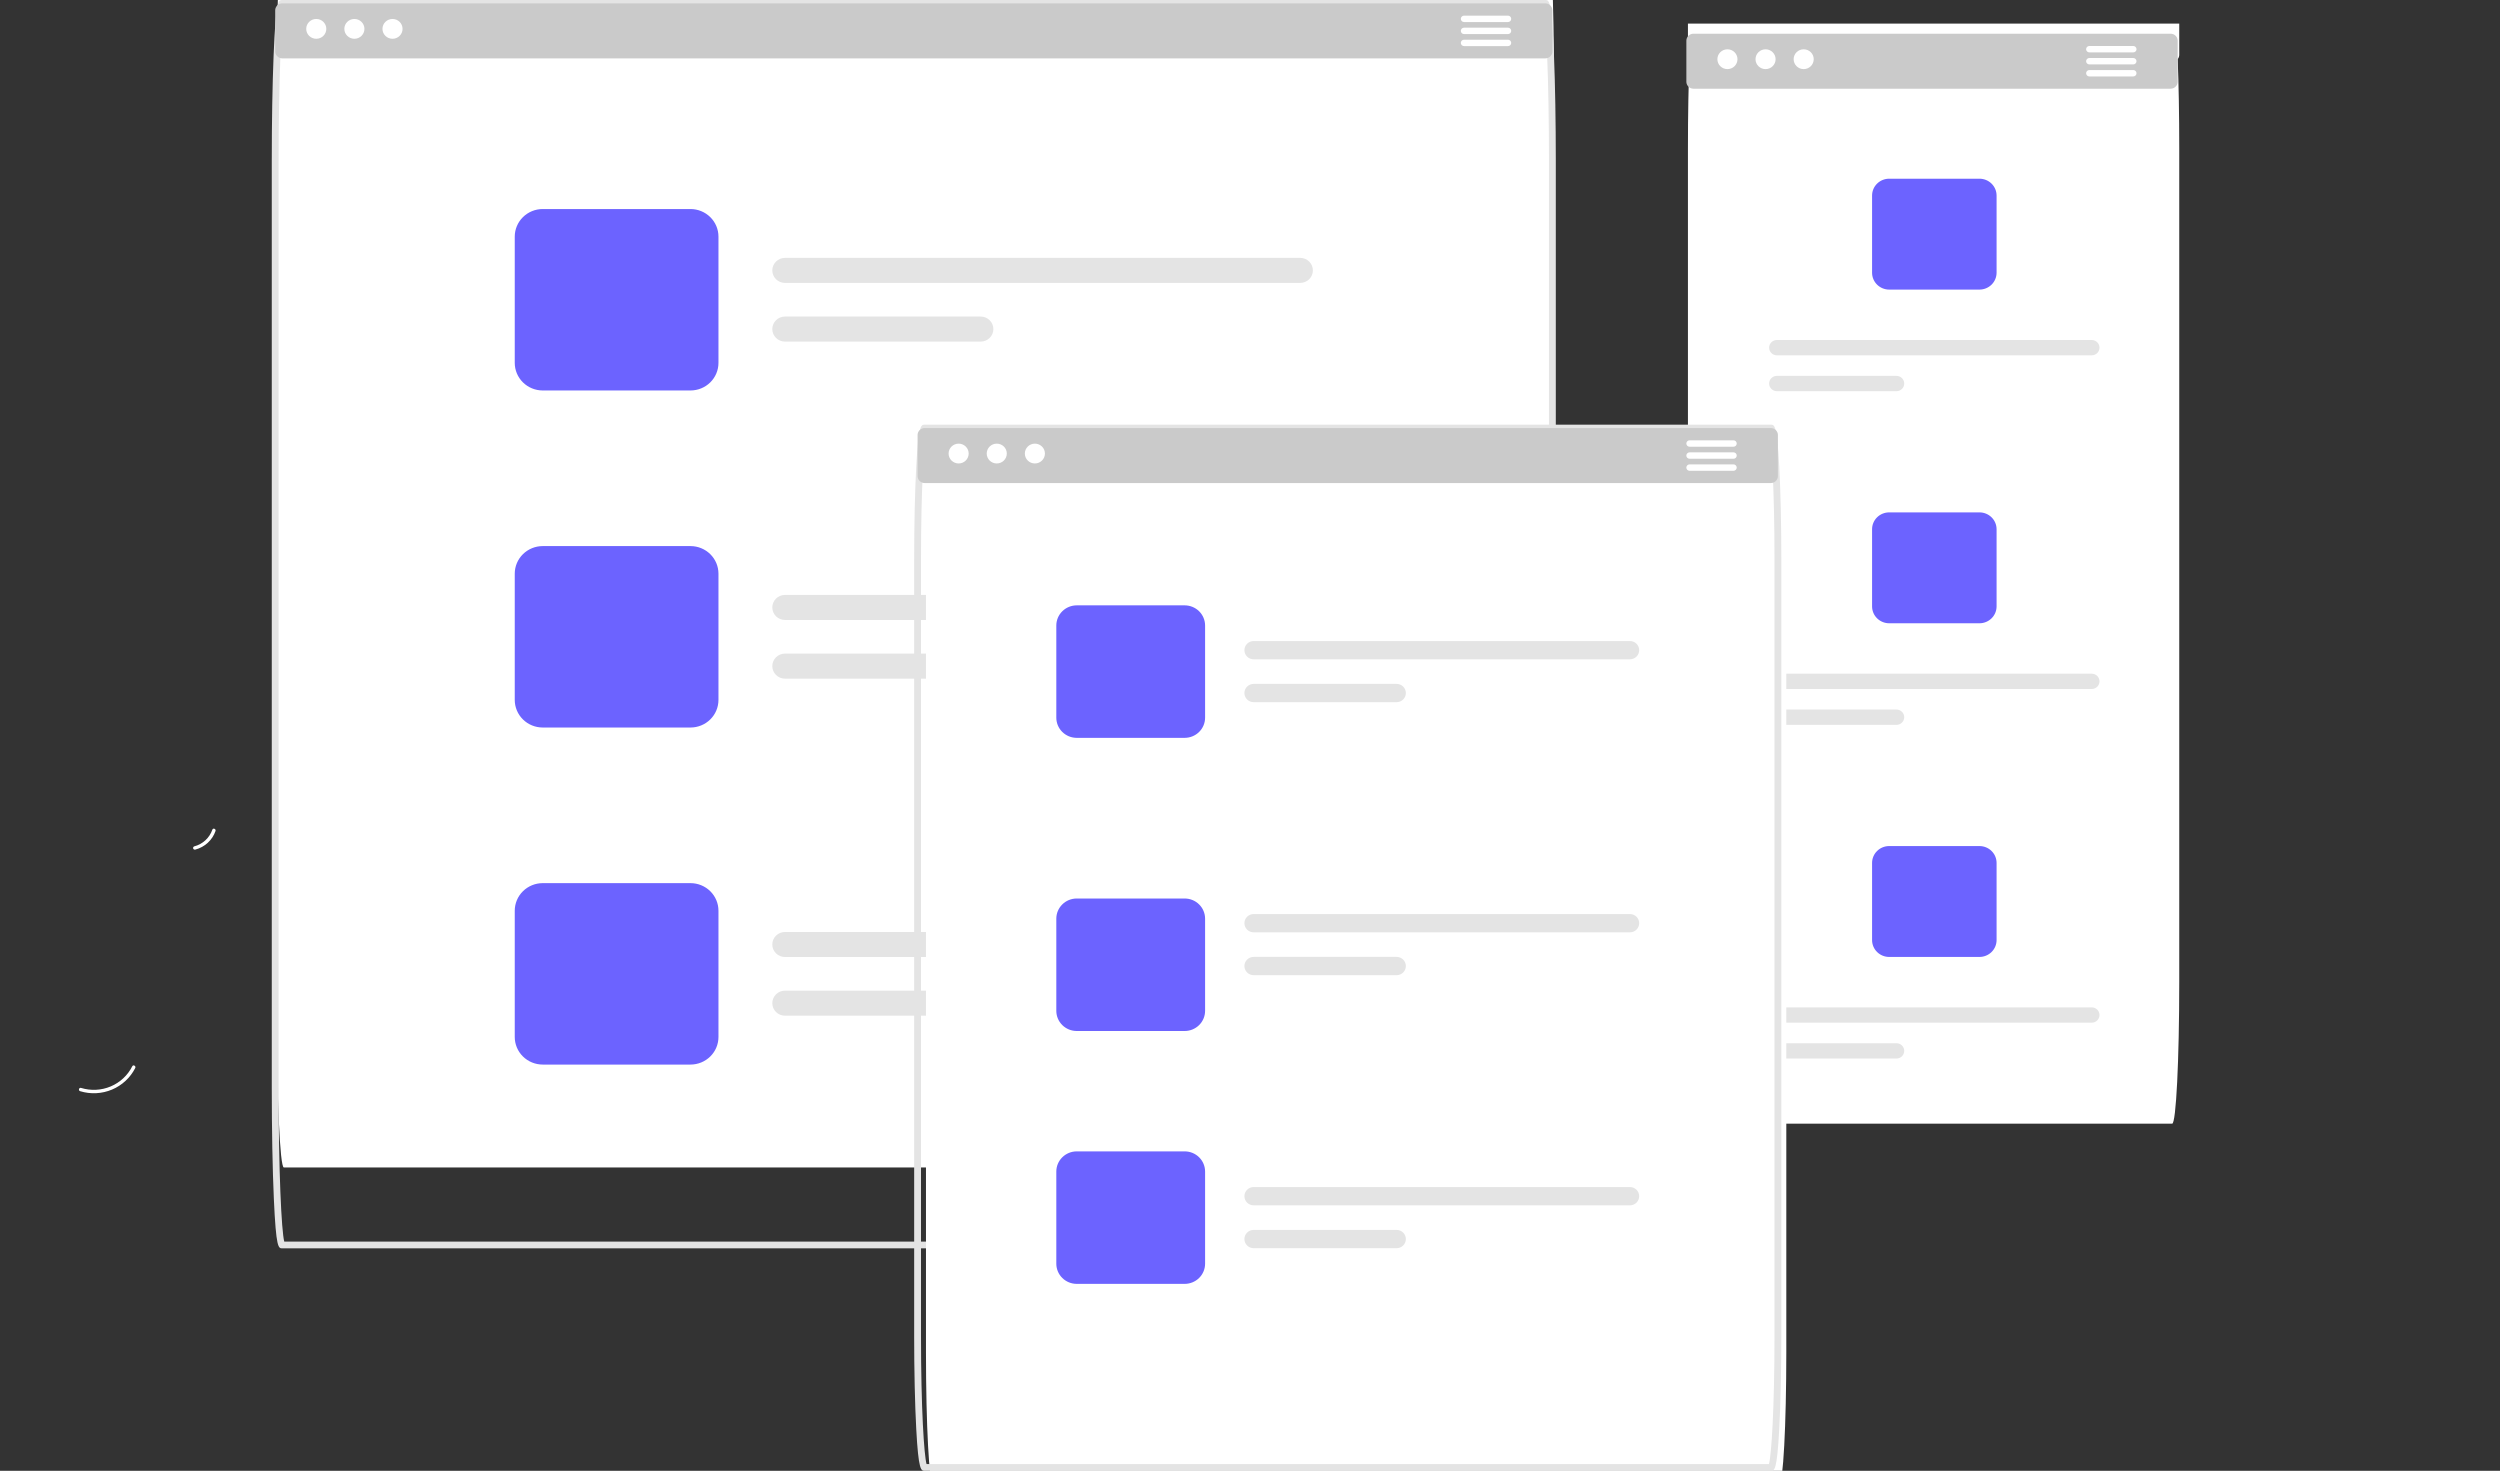 <svg width="651" height="383" viewBox="0 0 651 383" fill="none" xmlns="http://www.w3.org/2000/svg">
<rect x="0" y="0" width="651" height="383" fill="#333333" stroke="none"/>
<g id="responsive" clip-path="url(#clip0_1_2)">
<path id="Vector" d="M35.216 278.109C33.939 280.631 31.795 282.622 29.166 283.728C26.538 284.834 23.597 284.983 20.868 284.147C20.316 283.976 20.559 283.123 21.112 283.294C23.652 284.077 26.392 283.938 28.837 282.903C31.282 281.868 33.272 280.005 34.447 277.65C34.703 277.139 35.471 277.601 35.216 278.109V278.109Z" fill="white"/>
<path id="Vector_2" d="M78.312 260.575C80.222 255.129 79.98 249.174 77.636 243.896C77.403 243.374 78.238 243.045 78.47 243.567C80.899 249.063 81.138 255.261 79.138 260.924C78.947 261.464 78.122 261.112 78.312 260.575Z" fill="white"/>
<path id="Vector_3" d="M50.562 220.4C51.654 220.118 52.659 219.572 53.485 218.813C54.311 218.053 54.933 217.103 55.295 216.048C55.479 215.506 56.304 215.859 56.121 216.397C55.716 217.561 55.027 218.61 54.117 219.451C53.206 220.292 52.1 220.9 50.895 221.223C50.785 221.263 50.662 221.259 50.554 221.213C50.445 221.168 50.359 221.083 50.311 220.976C50.268 220.867 50.27 220.745 50.316 220.637C50.363 220.529 50.451 220.444 50.562 220.4H50.562Z" fill="white"/>
<path id="Vector_4" d="M567.477 6.144H439.539V14.262C439.537 14.678 439.682 15.081 439.949 15.403C439.691 21.749 439.539 29.85 439.539 38.653V255.702C439.539 276.047 440.367 292.6 441.381 292.6H565.636C566.65 292.6 567.477 276.047 567.477 255.702V38.653C567.477 29.85 567.326 21.749 567.068 15.403C567.335 15.081 567.479 14.678 567.477 14.262L567.477 6.144Z" fill="white"/>
<path id="Vector_5" d="M565.226 8.777H440.971C440.483 8.778 440.015 8.969 439.67 9.31C439.325 9.65 439.13 10.112 439.129 10.593V21.284C439.127 21.699 439.272 22.103 439.539 22.424C439.712 22.635 439.93 22.805 440.178 22.922C440.426 23.039 440.697 23.1 440.971 23.1H565.226C565.5 23.099 565.771 23.038 566.019 22.922C566.267 22.805 566.485 22.635 566.658 22.424C566.925 22.103 567.069 21.699 567.067 21.284V10.593C567.066 10.112 566.872 9.65 566.527 9.31C566.182 8.969 565.714 8.778 565.226 8.777V8.777Z" fill="#CACACA"/>
<path id="Ellipse 90" d="M449.824 17.997C451.269 17.997 452.44 16.842 452.44 15.417C452.44 13.992 451.269 12.837 449.824 12.837C448.379 12.837 447.208 13.992 447.208 15.417C447.208 16.842 448.379 17.997 449.824 17.997Z" fill="white"/>
<path id="Ellipse 91" d="M459.752 17.997C461.196 17.997 462.367 16.842 462.367 15.417C462.367 13.992 461.196 12.837 459.752 12.837C458.307 12.837 457.136 13.992 457.136 15.417C457.136 16.842 458.307 17.997 459.752 17.997Z" fill="white"/>
<path id="Ellipse 92" d="M469.68 17.997C471.124 17.997 472.295 16.842 472.295 15.417C472.295 13.992 471.124 12.837 469.68 12.837C468.235 12.837 467.064 13.992 467.064 15.417C467.064 16.842 468.235 17.997 469.68 17.997Z" fill="white"/>
<path id="Vector_6" d="M555.5 11.971H544.067C543.843 11.973 543.629 12.061 543.471 12.217C543.313 12.373 543.223 12.585 543.222 12.805C543.218 12.931 543.249 13.055 543.311 13.165C543.379 13.306 543.486 13.426 543.62 13.51C543.753 13.594 543.908 13.639 544.067 13.639H555.5C555.66 13.64 555.817 13.596 555.953 13.512C556.088 13.428 556.197 13.308 556.266 13.165C556.32 13.053 556.348 12.93 556.346 12.805C556.346 12.696 556.324 12.587 556.282 12.486C556.239 12.385 556.177 12.293 556.098 12.216C556.02 12.138 555.927 12.077 555.824 12.035C555.721 11.993 555.611 11.971 555.5 11.971V11.971Z" fill="white"/>
<path id="Vector_7" d="M555.5 15.105H544.067C543.843 15.105 543.628 15.193 543.469 15.349C543.311 15.505 543.222 15.717 543.222 15.938C543.222 16.16 543.311 16.372 543.469 16.528C543.628 16.684 543.843 16.772 544.067 16.772H555.5C555.725 16.772 555.94 16.684 556.098 16.528C556.257 16.372 556.346 16.16 556.346 15.938C556.346 15.717 556.257 15.505 556.098 15.349C555.94 15.193 555.725 15.105 555.5 15.105V15.105Z" fill="white"/>
<path id="Vector_8" d="M555.5 18.238H544.067C543.843 18.238 543.628 18.326 543.469 18.482C543.311 18.639 543.222 18.851 543.222 19.072C543.222 19.293 543.311 19.505 543.469 19.661C543.628 19.818 543.843 19.906 544.067 19.906H555.5C555.725 19.906 555.94 19.818 556.098 19.661C556.257 19.505 556.346 19.293 556.346 19.072C556.346 18.851 556.257 18.639 556.098 18.482C555.94 18.326 555.725 18.238 555.5 18.238V18.238Z" fill="white"/>
<path id="Vector_9" d="M515.461 46.534H491.936C490.757 46.535 489.625 46.997 488.791 47.82C487.957 48.643 487.488 49.759 487.488 50.923V71.022C487.489 72.185 487.959 73.3 488.793 74.122C489.627 74.945 490.757 75.408 491.936 75.41H515.461C516.64 75.406 517.77 74.943 518.603 74.121C519.437 73.299 519.907 72.184 519.91 71.022V50.923C519.908 49.759 519.439 48.644 518.605 47.822C517.771 46.999 516.641 46.536 515.461 46.534Z" fill="#6C63FF"/>
<path id="Vector_10" d="M544.69 88.54H462.699C462.163 88.54 461.65 88.75 461.271 89.123C460.892 89.497 460.679 90.004 460.679 90.532C460.679 91.061 460.892 91.567 461.271 91.941C461.65 92.314 462.163 92.525 462.699 92.525H544.69C545.226 92.525 545.739 92.314 546.118 91.941C546.497 91.567 546.71 91.061 546.71 90.532C546.71 90.004 546.497 89.497 546.118 89.123C545.739 88.75 545.226 88.54 544.69 88.54V88.54Z" fill="#E4E4E4"/>
<path id="Vector_11" d="M493.841 97.878H462.699C462.163 97.878 461.65 98.088 461.271 98.462C460.892 98.835 460.679 99.342 460.679 99.871C460.679 100.399 460.892 100.906 461.271 101.279C461.65 101.653 462.163 101.863 462.699 101.863H493.841C494.376 101.863 494.89 101.653 495.269 101.279C495.648 100.906 495.86 100.399 495.86 99.871C495.86 99.342 495.648 98.835 495.269 98.462C494.89 98.088 494.376 97.878 493.841 97.878V97.878Z" fill="#E4E4E4"/>
<path id="Vector_12" d="M515.461 133.424H491.936C490.757 133.425 489.625 133.887 488.791 134.71C487.957 135.533 487.488 136.649 487.488 137.813V157.911C487.489 159.075 487.959 160.19 488.793 161.012C489.627 161.835 490.757 162.298 491.936 162.3H515.461C516.64 162.296 517.77 161.833 518.603 161.011C519.437 160.188 519.907 159.074 519.91 157.911V137.813C519.908 136.649 519.439 135.534 518.605 134.712C517.771 133.889 516.641 133.426 515.461 133.424Z" fill="#6C63FF"/>
<path id="Vector_13" d="M544.69 175.43H462.699C462.163 175.43 461.65 175.64 461.271 176.013C460.892 176.387 460.679 176.894 460.679 177.422C460.679 177.95 460.892 178.457 461.271 178.831C461.65 179.204 462.163 179.414 462.699 179.414H544.69C545.226 179.414 545.739 179.204 546.118 178.831C546.497 178.457 546.71 177.95 546.71 177.422C546.71 176.894 546.497 176.387 546.118 176.013C545.739 175.64 545.226 175.43 544.69 175.43V175.43Z" fill="#E4E4E4"/>
<path id="Vector_14" d="M493.841 184.768H462.699C462.163 184.768 461.65 184.978 461.271 185.352C460.892 185.725 460.679 186.232 460.679 186.761C460.679 187.289 460.892 187.796 461.271 188.169C461.65 188.543 462.163 188.753 462.699 188.753H493.841C494.376 188.753 494.89 188.543 495.269 188.169C495.648 187.796 495.86 187.289 495.86 186.761C495.86 186.232 495.648 185.725 495.269 185.352C494.89 184.978 494.376 184.768 493.841 184.768V184.768Z" fill="#E4E4E4"/>
<path id="Vector_15" d="M515.461 220.314H491.936C490.757 220.315 489.625 220.777 488.791 221.6C487.957 222.423 487.488 223.539 487.488 224.702V244.801C487.489 245.965 487.959 247.08 488.793 247.902C489.627 248.725 490.757 249.188 491.936 249.19H515.461C516.64 249.186 517.77 248.723 518.603 247.901C519.437 247.078 519.907 245.964 519.91 244.801V224.702C519.908 223.539 519.439 222.424 518.605 221.602C517.771 220.779 516.641 220.316 515.461 220.314V220.314Z" fill="#6C63FF"/>
<path id="Vector_16" d="M544.69 262.32H462.699C462.163 262.32 461.65 262.529 461.271 262.903C460.892 263.277 460.679 263.784 460.679 264.312C460.679 264.84 460.892 265.347 461.271 265.721C461.65 266.094 462.163 266.304 462.699 266.304H544.69C545.226 266.304 545.739 266.094 546.118 265.721C546.497 265.347 546.71 264.84 546.71 264.312C546.71 263.784 546.497 263.277 546.118 262.903C545.739 262.529 545.226 262.32 544.69 262.32V262.32Z" fill="#E4E4E4"/>
<path id="Vector_17" d="M493.841 271.658H462.699C462.163 271.658 461.65 271.868 461.271 272.242C460.892 272.615 460.679 273.122 460.679 273.65C460.679 274.179 460.892 274.686 461.271 275.059C461.65 275.433 462.163 275.643 462.699 275.643H493.841C494.376 275.643 494.89 275.433 495.269 275.059C495.648 274.686 495.86 274.179 495.86 273.65C495.86 273.122 495.648 272.615 495.269 272.242C494.89 271.868 494.376 271.658 493.841 271.658Z" fill="#E4E4E4"/>
<path id="Vector_18" d="M404.652 -17.492C404.651 -17.974 404.457 -18.435 404.112 -18.776C403.766 -19.116 403.299 -19.308 402.81 -19.309H73.912C73.424 -19.308 72.956 -19.116 72.611 -18.776C72.266 -18.435 72.071 -17.974 72.07 -17.492V-6.802C72.069 -6.357 72.237 -5.928 72.542 -5.6C72.248 1.659 72.07 11.226 72.07 21.705V262.987C72.07 285.613 72.898 304.009 73.912 304.009H402.81C403.825 304.009 404.652 285.613 404.652 262.987V21.705C404.652 11.226 404.474 1.659 404.181 -5.6C404.485 -5.928 404.654 -6.357 404.652 -6.802V-17.492Z" fill="white"/>
<path id="Vector_19" d="M402.4 325.073H73.502C72.497 325.073 71.89 325.073 71.312 312.208C70.963 304.436 70.77 294.125 70.77 283.173V41.891C70.77 31.792 70.938 22.082 71.243 14.552C71.828 -3.40581e-05 72.494 -4.57764e-05 73.502 -4.57764e-05H402.4C403.408 -4.57764e-05 404.075 0.003 404.66 14.552C404.964 22.076 405.132 31.785 405.132 41.891V283.173C405.132 294.125 404.939 304.437 404.59 312.208C404.013 325.073 403.406 325.073 402.4 325.073ZM74.022 323.318H401.881C402.609 320.566 403.352 305.115 403.352 283.173V41.891C403.352 31.808 403.185 22.123 402.882 14.622V14.622C402.511 5.403 402.078 2.598 401.871 1.755H74.031C73.824 2.598 73.392 5.403 73.021 14.622C72.717 22.13 72.55 31.814 72.55 41.891V283.173C72.55 305.115 73.293 320.566 74.022 323.318V323.318Z" fill="#E4E4E4"/>
<path id="Vector_20" d="M402.4 0.878H73.502C73.014 0.878 72.546 1.07 72.201 1.411C71.856 1.751 71.661 2.213 71.66 2.694V13.384C71.659 13.829 71.827 14.259 72.132 14.587C72.303 14.78 72.514 14.934 72.75 15.04C72.986 15.146 73.243 15.201 73.502 15.201H402.4C402.66 15.201 402.916 15.146 403.153 15.04C403.389 14.934 403.6 14.78 403.771 14.587C404.075 14.259 404.244 13.829 404.242 13.384V2.694C404.241 2.213 404.047 1.751 403.702 1.411C403.356 1.07 402.888 0.879 402.4 0.878V0.878Z" fill="#CACACA"/>
<path id="Ellipse 90_2" d="M82.355 10.098C83.799 10.098 84.971 8.943 84.971 7.518C84.971 6.093 83.799 4.938 82.355 4.938C80.91 4.938 79.739 6.093 79.739 7.518C79.739 8.943 80.91 10.098 82.355 10.098Z" fill="white"/>
<path id="Ellipse 91_2" d="M92.283 10.098C93.727 10.098 94.898 8.943 94.898 7.518C94.898 6.093 93.727 4.938 92.283 4.938C90.838 4.938 89.667 6.093 89.667 7.518C89.667 8.943 90.838 10.098 92.283 10.098Z" fill="white"/>
<path id="Ellipse 92_2" d="M102.211 10.098C103.655 10.098 104.826 8.943 104.826 7.518C104.826 6.093 103.655 4.938 102.211 4.938C100.766 4.938 99.595 6.093 99.595 7.518C99.595 8.943 100.766 10.098 102.211 10.098Z" fill="white"/>
<path id="Vector_21" d="M392.675 4.072H381.242C381.017 4.072 380.802 4.16 380.644 4.317C380.485 4.473 380.396 4.685 380.396 4.906C380.396 5.127 380.485 5.339 380.644 5.496C380.802 5.652 381.017 5.74 381.242 5.74H392.675C392.899 5.74 393.114 5.652 393.273 5.496C393.431 5.339 393.52 5.127 393.52 4.906C393.52 4.685 393.431 4.473 393.273 4.317C393.114 4.16 392.899 4.072 392.675 4.072Z" fill="white"/>
<path id="Vector_22" d="M392.675 7.206H381.242C381.017 7.206 380.802 7.294 380.644 7.45C380.485 7.606 380.396 7.818 380.396 8.039C380.396 8.261 380.485 8.473 380.644 8.629C380.802 8.785 381.017 8.873 381.242 8.873H392.675C392.899 8.873 393.114 8.785 393.273 8.629C393.431 8.473 393.52 8.261 393.52 8.039C393.52 7.818 393.431 7.606 393.273 7.45C393.114 7.294 392.899 7.206 392.675 7.206V7.206Z" fill="white"/>
<path id="Vector_23" d="M392.675 10.339H381.242C381.017 10.339 380.802 10.427 380.644 10.583C380.485 10.739 380.396 10.952 380.396 11.173C380.396 11.394 380.485 11.606 380.644 11.762C380.802 11.919 381.017 12.007 381.242 12.007H392.675C392.899 12.007 393.114 11.919 393.273 11.762C393.431 11.606 393.52 11.394 393.52 11.173C393.52 10.952 393.431 10.739 393.273 10.583C393.114 10.427 392.899 10.339 392.675 10.339V10.339Z" fill="white"/>
<path id="bigscreen" d="M179.81 54.433H141.319C139.39 54.436 137.54 55.193 136.175 56.539C134.811 57.885 134.044 59.709 134.041 61.613V94.499C134.044 96.403 134.811 98.227 136.175 99.573C137.54 100.919 139.39 101.676 141.319 101.679H179.81C181.74 101.676 183.59 100.919 184.954 99.573C186.318 98.227 187.086 96.403 187.088 94.499V61.613C187.086 59.709 186.318 57.885 184.954 56.539C183.59 55.193 181.74 54.436 179.81 54.433V54.433Z" fill="#6C63FF"/>
<path id="Vector_24" d="M338.569 67.151H204.412C203.535 67.151 202.694 67.495 202.075 68.106C201.455 68.717 201.106 69.547 201.106 70.412C201.106 71.276 201.455 72.106 202.075 72.717C202.694 73.329 203.535 73.672 204.412 73.672H338.569C339.446 73.672 340.286 73.329 340.906 72.717C341.526 72.106 341.875 71.276 341.875 70.412C341.875 69.547 341.526 68.717 340.906 68.106C340.286 67.495 339.446 67.151 338.569 67.151V67.151Z" fill="#E4E4E4"/>
<path id="Vector_25" d="M255.368 82.431H204.412C203.535 82.431 202.694 82.775 202.075 83.386C201.455 83.998 201.106 84.827 201.106 85.692C201.106 86.556 201.455 87.386 202.075 87.997C202.694 88.609 203.535 88.952 204.412 88.952H255.368C256.245 88.952 257.086 88.609 257.706 87.997C258.325 87.386 258.674 86.556 258.674 85.692C258.674 84.827 258.325 83.998 257.706 83.386C257.086 82.775 256.245 82.431 255.368 82.431V82.431Z" fill="#E4E4E4"/>
<path id="bigscreen2" d="M179.81 142.201H141.319C139.39 142.203 137.54 142.96 136.175 144.306C134.811 145.652 134.044 147.477 134.041 149.38V182.267C134.044 184.17 134.811 185.995 136.175 187.341C137.54 188.687 139.39 189.444 141.319 189.446H179.81C181.74 189.444 183.59 188.687 184.954 187.341C186.318 185.995 187.086 184.17 187.088 182.267V149.38C187.086 147.477 186.318 145.652 184.954 144.306C183.59 142.96 181.74 142.203 179.81 142.201V142.201Z" fill="#6C63FF"/>
<path id="Vector_26" d="M338.569 154.918H204.412C203.535 154.918 202.694 155.262 202.075 155.873C201.455 156.485 201.106 157.314 201.106 158.179C201.106 159.044 201.455 159.873 202.075 160.485C202.694 161.096 203.535 161.44 204.412 161.44H338.569C339.446 161.44 340.286 161.096 340.906 160.485C341.526 159.873 341.875 159.044 341.875 158.179C341.875 157.314 341.526 156.485 340.906 155.873C340.286 155.262 339.446 154.918 338.569 154.918V154.918Z" fill="#E4E4E4"/>
<path id="Vector_27" d="M255.368 170.199H204.412C203.535 170.199 202.694 170.542 202.075 171.154C201.455 171.765 201.106 172.595 201.106 173.459C201.106 174.324 201.455 175.153 202.075 175.765C202.694 176.376 203.535 176.72 204.412 176.72H255.368C256.245 176.72 257.086 176.376 257.706 175.765C258.325 175.153 258.674 174.324 258.674 173.459C258.674 172.595 258.325 171.765 257.706 171.154C257.086 170.542 256.245 170.199 255.368 170.199V170.199Z" fill="#E4E4E4"/>
<path id="bigscreen3" d="M179.81 229.969H141.319C139.39 229.971 137.54 230.728 136.175 232.074C134.811 233.42 134.044 235.245 134.041 237.148V270.034C134.044 271.938 134.811 273.763 136.175 275.108C137.54 276.454 139.39 277.211 141.319 277.214H179.81C181.74 277.211 183.59 276.454 184.954 275.108C186.318 273.763 187.086 271.938 187.088 270.034V237.148C187.086 235.245 186.318 233.42 184.954 232.074C183.59 230.728 181.74 229.971 179.81 229.969V229.969Z" fill="#6C63FF"/>
<path id="Vector_28" d="M338.569 242.686H204.412C203.535 242.686 202.694 243.03 202.075 243.641C201.455 244.253 201.106 245.082 201.106 245.947C201.106 246.811 201.455 247.641 202.075 248.252C202.694 248.864 203.535 249.207 204.412 249.207H338.569C339.446 249.207 340.286 248.864 340.906 248.252C341.526 247.641 341.875 246.811 341.875 245.947C341.875 245.082 341.526 244.253 340.906 243.641C340.286 243.03 339.446 242.686 338.569 242.686V242.686Z" fill="#E4E4E4"/>
<path id="Vector_29" d="M255.368 257.966H204.412C203.535 257.966 202.694 258.31 202.075 258.921C201.455 259.533 201.106 260.362 201.106 261.227C201.106 262.092 201.455 262.921 202.075 263.532C202.694 264.144 203.535 264.487 204.412 264.487H255.368C256.245 264.487 257.086 264.144 257.706 263.532C258.325 262.921 258.674 262.092 258.674 261.227C258.674 260.362 258.325 259.533 257.706 258.921C257.086 258.31 256.245 257.966 255.368 257.966V257.966Z" fill="#E4E4E4"/>
<path id="Vector_30" d="M463.313 386.511H242.966C241.95 386.511 241.124 371.109 241.124 352.174V150.191C241.124 131.256 241.95 115.853 242.966 115.853H463.313C464.329 115.853 465.155 131.256 465.155 150.191V352.174C465.155 371.109 464.329 386.511 463.313 386.511Z" fill="white"/>
<path id="Vector_31" d="M461.127 383H240.78C239.848 383 239.174 383 238.589 372.101C238.24 365.593 238.048 356.957 238.048 347.785V145.802C238.048 136.629 238.24 127.994 238.589 121.486C239.174 110.586 239.848 110.586 240.78 110.586H461.127C462.059 110.586 462.733 110.586 463.317 121.486C463.667 127.994 463.859 136.629 463.859 145.802V347.785C463.859 356.957 463.667 365.593 463.317 372.101C462.733 383 462.059 383 461.127 383ZM241.272 381.245H460.634C461.273 378.971 462.079 366.856 462.079 347.785V145.802C462.079 126.73 461.273 114.616 460.634 112.342H241.272C240.634 114.616 239.827 126.73 239.827 145.802V347.785C239.827 366.856 240.634 378.971 241.272 381.245Z" fill="#E4E4E4"/>
<path id="Vector_32" d="M461.127 125.788H240.78C240.291 125.788 239.823 125.596 239.478 125.255C239.132 124.915 238.938 124.453 238.938 123.971V113.281C238.938 112.8 239.132 112.338 239.478 111.997C239.823 111.656 240.291 111.465 240.78 111.464H461.127C461.615 111.465 462.083 111.656 462.429 111.997C462.774 112.338 462.968 112.8 462.969 113.281V123.971C462.968 124.453 462.774 124.915 462.429 125.255C462.083 125.596 461.615 125.788 461.127 125.788V125.788Z" fill="#CACACA"/>
<path id="Ellipse 90_3" d="M249.629 120.685C251.073 120.685 252.245 119.53 252.245 118.105C252.245 116.68 251.073 115.525 249.629 115.525C248.184 115.525 247.013 116.68 247.013 118.105C247.013 119.53 248.184 120.685 249.629 120.685Z" fill="white"/>
<path id="Ellipse 91_3" d="M259.557 120.685C261.001 120.685 262.172 119.53 262.172 118.105C262.172 116.68 261.001 115.525 259.557 115.525C258.112 115.525 256.941 116.68 256.941 118.105C256.941 119.53 258.112 120.685 259.557 120.685Z" fill="white"/>
<path id="Ellipse 92_3" d="M269.485 120.685C270.929 120.685 272.1 119.53 272.1 118.105C272.1 116.68 270.929 115.525 269.485 115.525C268.04 115.525 266.869 116.68 266.869 118.105C266.869 119.53 268.04 120.685 269.485 120.685Z" fill="white"/>
<path id="Vector_33" d="M451.4 116.329H439.967C439.743 116.329 439.527 116.241 439.369 116.084C439.21 115.928 439.121 115.715 439.121 115.494C439.121 115.272 439.21 115.06 439.369 114.903C439.527 114.746 439.743 114.658 439.967 114.658H451.4C451.624 114.659 451.838 114.747 451.997 114.904C452.155 115.06 452.244 115.273 452.244 115.494C452.244 115.715 452.155 115.927 451.997 116.083C451.838 116.24 451.624 116.328 451.4 116.329Z" fill="white"/>
<path id="Vector_34" d="M451.4 119.461H439.967C439.743 119.461 439.527 119.373 439.369 119.217C439.21 119.06 439.121 118.848 439.121 118.626C439.121 118.405 439.21 118.192 439.369 118.035C439.527 117.879 439.743 117.791 439.967 117.791H451.4C451.624 117.791 451.84 117.879 451.998 118.035C452.157 118.192 452.247 118.405 452.247 118.626C452.247 118.848 452.157 119.06 451.998 119.217C451.84 119.373 451.624 119.461 451.4 119.461V119.461Z" fill="white"/>
<path id="Vector_35" d="M451.4 122.594H439.967C439.743 122.594 439.527 122.506 439.369 122.349C439.21 122.193 439.121 121.98 439.121 121.759C439.121 121.537 439.21 121.325 439.369 121.168C439.527 121.011 439.743 120.923 439.967 120.923H451.4C451.624 120.924 451.838 121.012 451.997 121.169C452.155 121.325 452.244 121.538 452.244 121.759C452.244 121.98 452.155 122.192 451.997 122.348C451.838 122.505 451.624 122.593 451.4 122.594V122.594Z" fill="white"/>
<path id="mediumscreen1" d="M308.49 192.138H280.38C278.97 192.136 277.619 191.583 276.623 190.6C275.626 189.617 275.066 188.284 275.064 186.894V162.878C275.066 161.488 275.626 160.155 276.623 159.172C277.619 158.189 278.97 157.636 280.38 157.634H308.49C309.899 157.636 311.251 158.189 312.247 159.172C313.244 160.155 313.804 161.488 313.806 162.878V186.894C313.804 188.284 313.244 189.617 312.247 190.6C311.251 191.583 309.899 192.136 308.49 192.138Z" fill="#6C63FF"/>
<path id="Vector_36" d="M424.429 171.687H326.458C325.818 171.687 325.204 171.436 324.751 170.99C324.299 170.544 324.044 169.938 324.044 169.307C324.044 168.675 324.299 168.07 324.751 167.623C325.204 167.177 325.818 166.926 326.458 166.926H424.429C425.069 166.926 425.683 167.177 426.136 167.623C426.588 168.07 426.843 168.675 426.843 169.307C426.843 169.938 426.588 170.544 426.136 170.99C425.683 171.436 425.069 171.687 424.429 171.687V171.687Z" fill="#E4E4E4"/>
<path id="Vector_37" d="M363.669 182.846H326.458C325.818 182.846 325.204 182.595 324.751 182.149C324.299 181.702 324.044 181.097 324.044 180.465C324.044 179.834 324.299 179.228 324.751 178.782C325.204 178.335 325.818 178.085 326.458 178.085H363.669C363.986 178.084 364.301 178.145 364.594 178.265C364.887 178.384 365.154 178.559 365.378 178.78C365.603 179.001 365.781 179.264 365.903 179.553C366.024 179.842 366.087 180.152 366.087 180.465C366.087 180.778 366.024 181.088 365.903 181.377C365.781 181.667 365.603 181.929 365.378 182.15C365.154 182.371 364.887 182.547 364.594 182.666C364.301 182.785 363.986 182.847 363.669 182.846Z" fill="#E4E4E4"/>
<path id="meduimscreen2" d="M308.49 268.473H280.38C278.97 268.472 277.619 267.919 276.623 266.936C275.626 265.952 275.066 264.62 275.064 263.229V239.213C275.066 237.823 275.626 236.49 276.623 235.507C277.619 234.524 278.97 233.971 280.38 233.97H308.49C309.899 233.971 311.251 234.524 312.247 235.507C313.244 236.49 313.804 237.823 313.806 239.213V263.229C313.804 264.62 313.244 265.952 312.247 266.936C311.251 267.919 309.899 268.472 308.49 268.473Z" fill="#6C63FF"/>
<path id="Vector_38" d="M424.429 242.779H326.458C325.818 242.779 325.204 242.528 324.751 242.082C324.299 241.635 324.044 241.03 324.044 240.398C324.044 239.767 324.299 239.161 324.751 238.715C325.204 238.268 325.818 238.018 326.458 238.018H424.429C425.069 238.018 425.683 238.268 426.136 238.715C426.588 239.161 426.843 239.767 426.843 240.398C426.843 241.03 426.588 241.635 426.136 242.082C425.683 242.528 425.069 242.779 424.429 242.779V242.779Z" fill="#E4E4E4"/>
<path id="Vector_39" d="M363.669 253.938H326.458C325.818 253.938 325.204 253.687 324.751 253.24C324.299 252.794 324.044 252.188 324.044 251.557C324.044 250.926 324.299 250.32 324.751 249.874C325.204 249.427 325.818 249.176 326.458 249.176H363.669C363.986 249.176 364.301 249.237 364.594 249.356C364.887 249.476 365.154 249.651 365.378 249.872C365.603 250.093 365.781 250.356 365.903 250.645C366.024 250.934 366.087 251.244 366.087 251.557C366.087 251.87 366.024 252.18 365.903 252.469C365.781 252.758 365.603 253.021 365.378 253.242C365.154 253.463 364.887 253.638 364.594 253.758C364.301 253.877 363.986 253.938 363.669 253.938V253.938Z" fill="#E4E4E4"/>
<path id="meduimscreen3" d="M308.49 334.321H280.38C278.97 334.32 277.619 333.767 276.623 332.784C275.626 331.801 275.066 330.468 275.064 329.077V305.061C275.066 303.671 275.626 302.338 276.623 301.355C277.619 300.372 278.97 299.819 280.38 299.818H308.49C309.899 299.819 311.251 300.372 312.247 301.355C313.244 302.338 313.804 303.671 313.806 305.061V329.077C313.804 330.468 313.244 331.8 312.247 332.784C311.251 333.767 309.899 334.32 308.49 334.321Z" fill="#6C63FF"/>
<path id="Vector_40" d="M424.429 313.871H326.458C325.818 313.871 325.204 313.62 324.751 313.173C324.299 312.727 324.044 312.121 324.044 311.49C324.044 310.859 324.299 310.253 324.751 309.807C325.204 309.36 325.818 309.109 326.458 309.109H424.429C425.069 309.109 425.683 309.36 426.136 309.807C426.588 310.253 426.843 310.859 426.843 311.49C426.843 312.121 426.588 312.727 426.136 313.173C425.683 313.62 425.069 313.871 424.429 313.871Z" fill="#E4E4E4"/>
<path id="Vector_41" d="M363.669 325.029H326.458C325.818 325.029 325.204 324.779 324.751 324.332C324.299 323.886 324.044 323.28 324.044 322.649C324.044 322.017 324.299 321.412 324.751 320.965C325.204 320.519 325.818 320.268 326.458 320.268H363.669C363.986 320.268 364.301 320.329 364.594 320.448C364.887 320.567 365.154 320.743 365.378 320.964C365.603 321.185 365.781 321.448 365.903 321.737C366.024 322.026 366.087 322.336 366.087 322.649C366.087 322.962 366.024 323.272 365.903 323.561C365.781 323.85 365.603 324.113 365.378 324.334C365.154 324.555 364.887 324.73 364.594 324.85C364.301 324.969 363.986 325.03 363.669 325.029V325.029Z" fill="#E4E4E4"/>
</g>
<defs>
<clipPath id="clip0_1_2">
<rect width="651" height="383" fill="white"/>
</clipPath>
</defs>
</svg>

